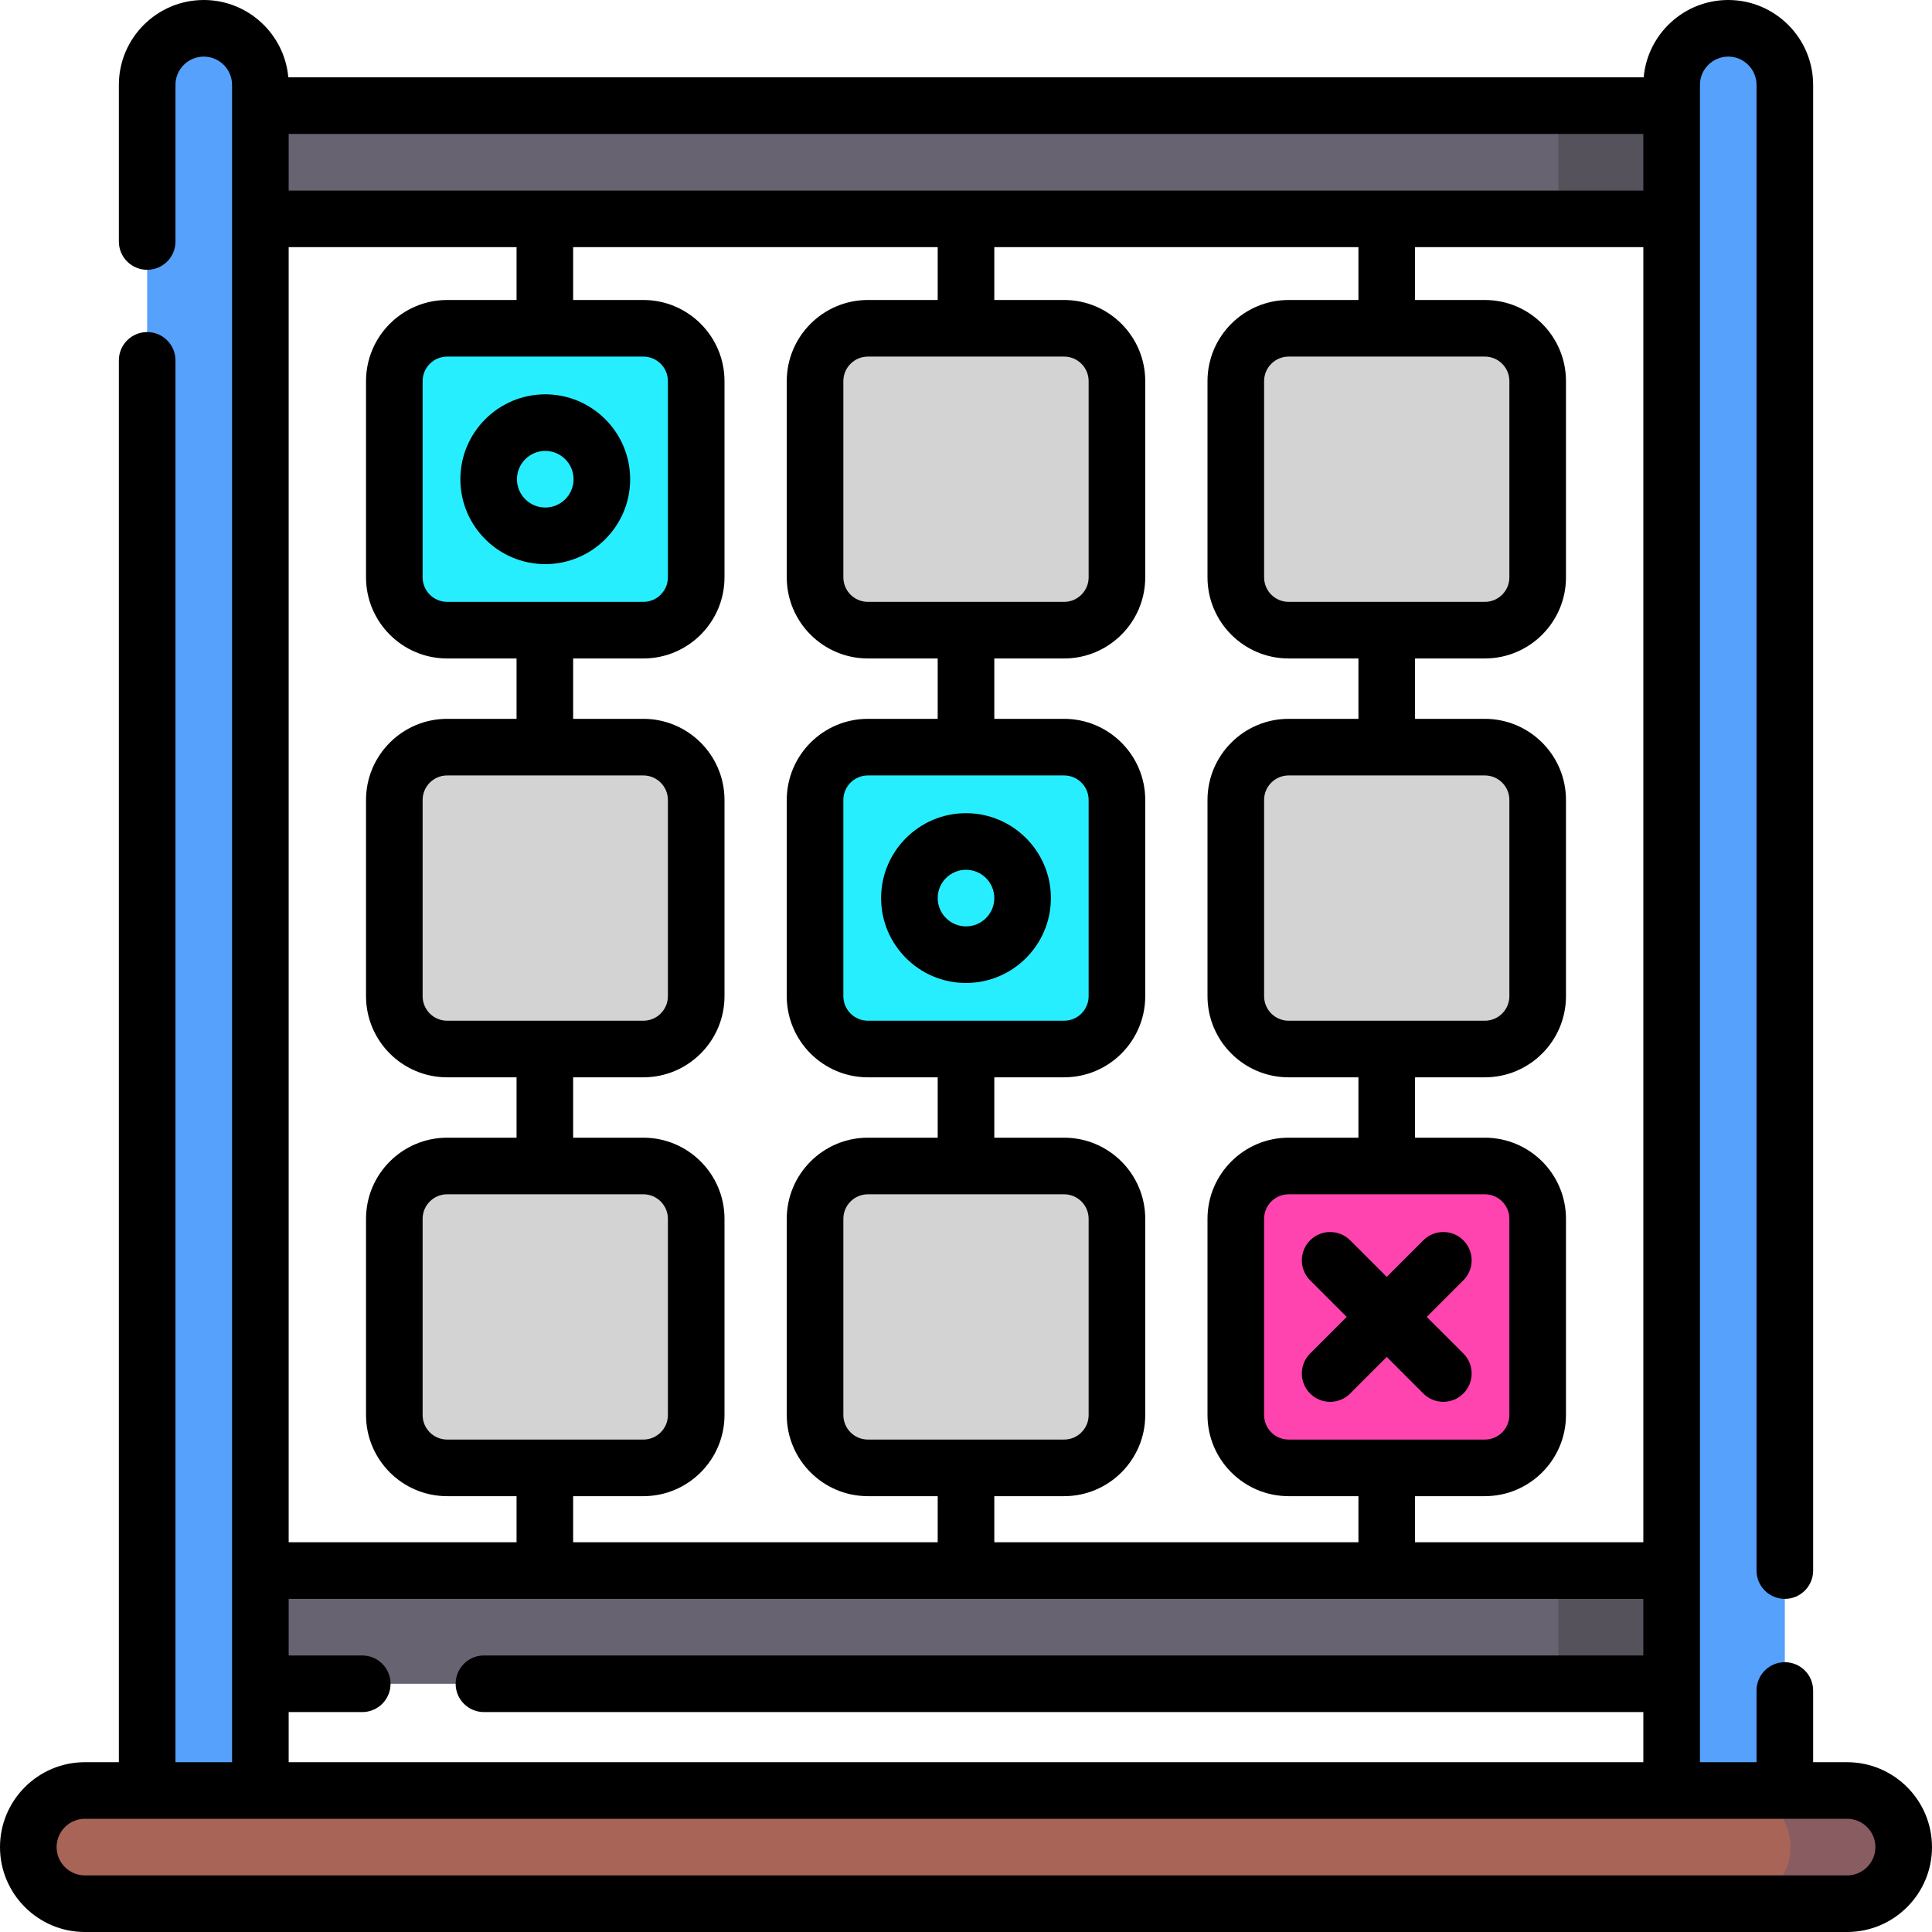 <?xml version="1.0" encoding="iso-8859-1"?>
<!-- Generator: Adobe Illustrator 19.0.0, SVG Export Plug-In . SVG Version: 6.00 Build 0)  -->
<svg version="1.1" id="Capa_1" xmlns="http://www.w3.org/2000/svg" xmlns:xlink="http://www.w3.org/1999/xlink" x="0px" y="0px"
	 viewBox="0 0 512 512" style="enable-background:new 0 0 512 512;" xml:space="preserve">
<g>
	<rect x="69" y="28" style="fill:#686370;" width="374" height="30"/>
	<rect x="69" y="416.22" style="fill:#686370;" width="374" height="30"/>
</g>
<g>
	<rect x="413" y="28" style="fill:#56525B;" width="30" height="30"/>
	<rect x="413" y="416.22" style="fill:#56525B;" width="30" height="30"/>
</g>
<g>
	<path style="fill:#55A1FB;" d="M69,474.5H39v-452c0-8.284,6.716-15,15-15l0,0c8.284,0,15,6.716,15,15V474.5z"/>
	<path style="fill:#55A1FB;" d="M473,474.5h-30v-452c0-8.284,6.716-15,15-15l0,0c8.284,0,15,6.716,15,15V474.5z"/>
</g>
<path style="fill:#A96458;" d="M489.5,504.5h-467c-8.284,0-15-6.716-15-15l0,0c0-8.284,6.716-15,15-15h467c8.284,0,15,6.716,15,15
	l0,0C504.5,497.784,497.784,504.5,489.5,504.5z"/>
<path style="fill:#895C62;" d="M489.5,474.5h-30c8.284,0,15,6.716,15,15s-6.716,15-15,15h30c8.284,0,15-6.716,15-15
	S497.784,474.5,489.5,474.5z"/>
<path style="fill:#27EEFF;" d="M170.5,167h-52c-7.732,0-14-6.268-14-14v-52c0-7.732,6.268-14,14-14h52c7.732,0,14,6.268,14,14v52
	C184.5,160.732,178.232,167,170.5,167z"/>
<g>
	<path style="fill:#D3D3D3;" d="M393.5,167h-52c-7.732,0-14-6.268-14-14v-52c0-7.732,6.268-14,14-14h52c7.732,0,14,6.268,14,14v52
		C407.5,160.732,401.232,167,393.5,167z"/>
	<path style="fill:#D3D3D3;" d="M282,167h-52c-7.732,0-14-6.268-14-14v-52c0-7.732,6.268-14,14-14h52c7.732,0,14,6.268,14,14v52
		C296,160.732,289.732,167,282,167z"/>
	<path style="fill:#D3D3D3;" d="M170.5,278h-52c-7.732,0-14-6.268-14-14v-52c0-7.732,6.268-14,14-14h52c7.732,0,14,6.268,14,14v52
		C184.5,271.732,178.232,278,170.5,278z"/>
	<path style="fill:#D3D3D3;" d="M393.5,278h-52c-7.732,0-14-6.268-14-14v-52c0-7.732,6.268-14,14-14h52c7.732,0,14,6.268,14,14v52
		C407.5,271.732,401.232,278,393.5,278z"/>
</g>
<path style="fill:#27EEFF;" d="M282,278h-52c-7.732,0-14-6.268-14-14v-52c0-7.732,6.268-14,14-14h52c7.732,0,14,6.268,14,14v52
	C296,271.732,289.732,278,282,278z"/>
<path style="fill:#D3D3D3;" d="M170.5,389h-52c-7.732,0-14-6.268-14-14v-52c0-7.732,6.268-14,14-14h52c7.732,0,14,6.268,14,14v52
	C184.5,382.732,178.232,389,170.5,389z"/>
<path style="fill:#FF44AF;" d="M393.5,389h-52c-7.732,0-14-6.268-14-14v-52c0-7.732,6.268-14,14-14h52c7.732,0,14,6.268,14,14v52
	C407.5,382.732,401.232,389,393.5,389z"/>
<path style="fill:#D3D3D3;" d="M282,389h-52c-7.732,0-14-6.268-14-14v-52c0-7.732,6.268-14,14-14h52c7.732,0,14,6.268,14,14v52
	C296,382.732,289.732,389,282,389z"/>
<path d="M489.5,467h-9v-19c0-4.143-3.357-7.5-7.5-7.5s-7.5,3.357-7.5,7.5v19h-15l0,0l0,0V22.5l0,0l0,0c0-4.136,3.364-7.5,7.5-7.5
	s7.5,3.364,7.5,7.5v393.719c0,4.143,3.357,7.5,7.5,7.5s7.5-3.357,7.5-7.5V22.5C480.5,10.094,470.406,0,458,0
	c-11.732,0-21.39,9.028-22.406,20.5H76.406C75.39,9.028,65.732,0,54,0C41.594,0,31.5,10.094,31.5,22.5V64c0,4.143,3.357,7.5,7.5,7.5
	s7.5-3.357,7.5-7.5V22.5c0-4.136,3.364-7.5,7.5-7.5s7.5,3.364,7.5,7.5l0,0l0,0V467l0,0l0,0h-15V95.5c0-4.143-3.357-7.5-7.5-7.5
	s-7.5,3.357-7.5,7.5V467h-9C10.094,467,0,477.094,0,489.5S10.094,512,22.5,512h467c12.406,0,22.5-10.094,22.5-22.5
	S501.906,467,489.5,467z M76.5,65.5h60.39v14H118.5C106.645,79.5,97,89.145,97,101v52c0,11.855,9.645,21.5,21.5,21.5h18.39v16H118.5
	c-11.855,0-21.5,9.645-21.5,21.5v52c0,11.855,9.645,21.5,21.5,21.5h18.39v16H118.5c-11.855,0-21.5,9.645-21.5,21.5v52
	c0,11.855,9.645,21.5,21.5,21.5h18.39v12.219H76.5V65.5z M118.5,159.5c-3.584,0-6.5-2.916-6.5-6.5v-52c0-3.584,2.916-6.5,6.5-6.5h52
	c3.584,0,6.5,2.916,6.5,6.5v52c0,3.584-2.916,6.5-6.5,6.5H118.5z M118.5,270.5c-3.584,0-6.5-2.916-6.5-6.5v-52
	c0-3.584,2.916-6.5,6.5-6.5h52c3.584,0,6.5,2.916,6.5,6.5v52c0,3.584-2.916,6.5-6.5,6.5H118.5z M118.5,381.5
	c-3.584,0-6.5-2.916-6.5-6.5v-52c0-3.584,2.916-6.5,6.5-6.5h52c3.584,0,6.5,2.916,6.5,6.5v52c0,3.584-2.916,6.5-6.5,6.5H118.5z
	 M151.89,396.5h18.61c11.855,0,21.5-9.645,21.5-21.5v-52c0-11.855-9.645-21.5-21.5-21.5h-18.61v-16h18.61
	c11.855,0,21.5-9.645,21.5-21.5v-52c0-11.855-9.645-21.5-21.5-21.5h-18.61v-16h18.61c11.855,0,21.5-9.645,21.5-21.5v-52
	c0-11.855-9.645-21.5-21.5-21.5h-18.61v-14h96.61v14H230c-11.855,0-21.5,9.645-21.5,21.5v52c0,11.855,9.645,21.5,21.5,21.5h18.5v16
	H230c-11.855,0-21.5,9.645-21.5,21.5v52c0,11.855,9.645,21.5,21.5,21.5h18.5v16H230c-11.855,0-21.5,9.645-21.5,21.5v52
	c0,11.855,9.645,21.5,21.5,21.5h18.5v12.219h-96.61V396.5z M230,159.5c-3.584,0-6.5-2.916-6.5-6.5v-52c0-3.584,2.916-6.5,6.5-6.5h52
	c3.584,0,6.5,2.916,6.5,6.5v52c0,3.584-2.916,6.5-6.5,6.5H230z M230,270.5c-3.584,0-6.5-2.916-6.5-6.5v-52
	c0-3.584,2.916-6.5,6.5-6.5h52c3.584,0,6.5,2.916,6.5,6.5v52c0,3.584-2.916,6.5-6.5,6.5H230z M230,381.5c-3.584,0-6.5-2.916-6.5-6.5
	v-52c0-3.584,2.916-6.5,6.5-6.5h52c3.584,0,6.5,2.916,6.5,6.5v52c0,3.584-2.916,6.5-6.5,6.5H230z M263.5,396.5H282
	c11.855,0,21.5-9.645,21.5-21.5v-52c0-11.855-9.645-21.5-21.5-21.5h-18.5v-16H282c11.855,0,21.5-9.645,21.5-21.5v-52
	c0-11.855-9.645-21.5-21.5-21.5h-18.5v-16H282c11.855,0,21.5-9.645,21.5-21.5v-52c0-11.855-9.645-21.5-21.5-21.5h-18.5v-14H360v14
	h-18.5c-11.855,0-21.5,9.645-21.5,21.5v52c0,11.855,9.645,21.5,21.5,21.5H360v16h-18.5c-11.855,0-21.5,9.645-21.5,21.5v52
	c0,11.855,9.645,21.5,21.5,21.5H360v16h-18.5c-11.855,0-21.5,9.645-21.5,21.5v52c0,11.855,9.645,21.5,21.5,21.5H360v12.219h-96.5
	V396.5z M341.5,159.5c-3.584,0-6.5-2.916-6.5-6.5v-52c0-3.584,2.916-6.5,6.5-6.5h52c3.584,0,6.5,2.916,6.5,6.5v52
	c0,3.584-2.916,6.5-6.5,6.5H341.5z M341.5,270.5c-3.584,0-6.5-2.916-6.5-6.5v-52c0-3.584,2.916-6.5,6.5-6.5h52
	c3.584,0,6.5,2.916,6.5,6.5v52c0,3.584-2.916,6.5-6.5,6.5H341.5z M341.5,381.5c-3.584,0-6.5-2.916-6.5-6.5v-52
	c0-3.584,2.916-6.5,6.5-6.5h52c3.584,0,6.5,2.916,6.5,6.5v52c0,3.584-2.916,6.5-6.5,6.5H341.5z M375,396.5h18.5
	c11.855,0,21.5-9.645,21.5-21.5v-52c0-11.855-9.645-21.5-21.5-21.5H375v-16h18.5c11.855,0,21.5-9.645,21.5-21.5v-52
	c0-11.855-9.645-21.5-21.5-21.5H375v-16h18.5c11.855,0,21.5-9.645,21.5-21.5v-52c0-11.855-9.645-21.5-21.5-21.5H375v-14h60.5
	v343.219H375V396.5z M435.5,50.5h-359v-15h359V50.5z M76.5,453.719H96c4.143,0,7.5-3.357,7.5-7.5s-3.357-7.5-7.5-7.5H76.5v-15h359
	v15H128.25c-4.143,0-7.5,3.357-7.5,7.5s3.357,7.5,7.5,7.5H435.5V467h-359V453.719z M489.5,482c4.136,0,7.5,3.364,7.5,7.5
	s-3.364,7.5-7.5,7.5h-467c-4.136,0-7.5-3.364-7.5-7.5s3.364-7.5,7.5-7.5H489.5"/>
<path d="M144.5,104.5c-12.406,0-22.5,10.094-22.5,22.5s10.094,22.5,22.5,22.5S167,139.406,167,127S156.906,104.5,144.5,104.5z
	 M144.5,134.5c-4.136,0-7.5-3.364-7.5-7.5s3.364-7.5,7.5-7.5s7.5,3.364,7.5,7.5S148.636,134.5,144.5,134.5z"/>
<path d="M256,215.5c-12.406,0-22.5,10.094-22.5,22.5s10.094,22.5,22.5,22.5s22.5-10.094,22.5-22.5S268.406,215.5,256,215.5z
	 M256,245.5c-4.136,0-7.5-3.364-7.5-7.5s3.364-7.5,7.5-7.5c4.136,0,7.5,3.364,7.5,7.5S260.136,245.5,256,245.5z"/>
<path d="M387.804,328.696c-2.93-2.928-7.678-2.928-10.607,0l-9.696,9.696l-9.696-9.696c-2.93-2.928-7.678-2.928-10.607,0
	c-2.929,2.93-2.929,7.678,0,10.607l9.696,9.696l-9.696,9.696c-2.929,2.93-2.929,7.678,0,10.607c1.465,1.464,3.385,2.196,5.304,2.196
	s3.839-0.732,5.304-2.196l9.696-9.696l9.696,9.696c1.465,1.464,3.385,2.196,5.304,2.196s3.839-0.732,5.304-2.196
	c2.929-2.93,2.929-7.678,0-10.607L378.107,349l9.696-9.696C390.732,336.374,390.732,331.626,387.804,328.696z"/>
<g>
</g>
<g>
</g>
<g>
</g>
<g>
</g>
<g>
</g>
<g>
</g>
<g>
</g>
<g>
</g>
<g>
</g>
<g>
</g>
<g>
</g>
<g>
</g>
<g>
</g>
<g>
</g>
<g>
</g>
</svg>
